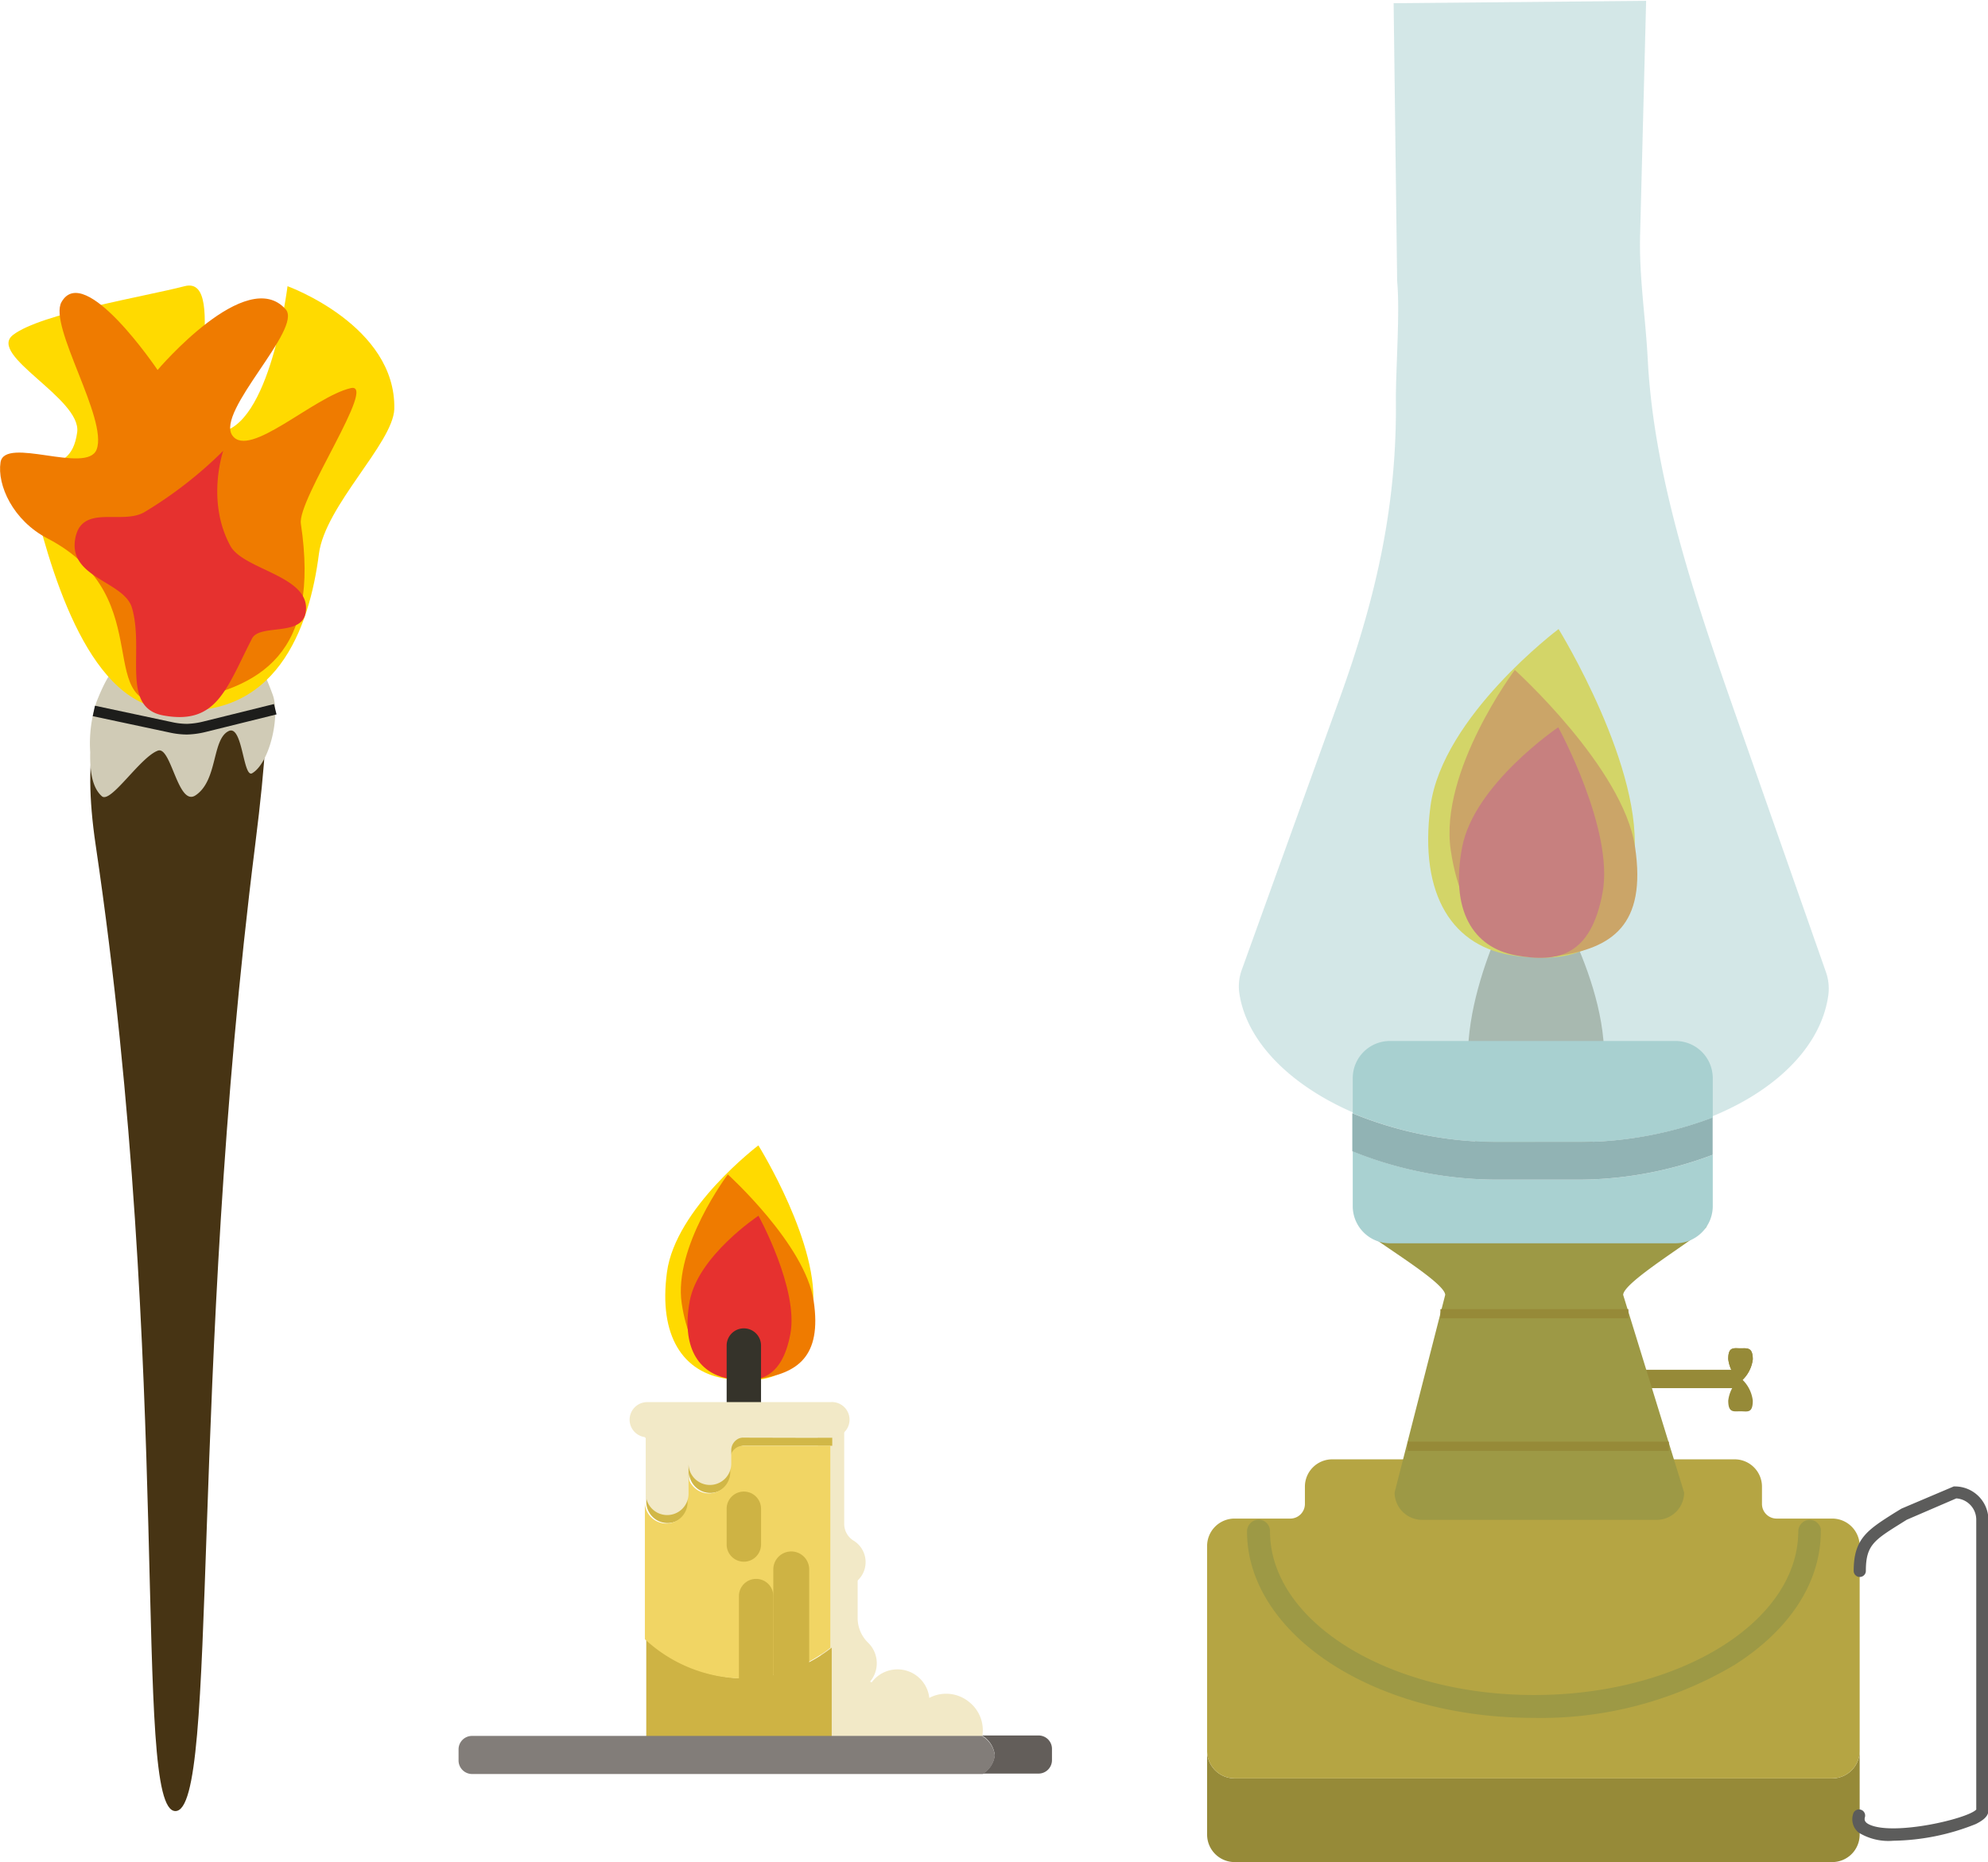 <svg id="first_page" data-name="first page" xmlns="http://www.w3.org/2000/svg" viewBox="0 0 186.2 174.44"><defs><style>.firstPagemodal-1{fill:#968a38;}.firstPagemodal-2{fill:#b5a543;}.firstPagemodal-3{fill:#9d9945;}.firstPagemodal-4{fill:#5c5c5b;}.firstPagemodal-22,.firstPagemodal-5{fill:none;}.firstPagemodal-6{fill:#a9a291;}.firstPagemodal-12,.firstPagemodal-7{fill:#a9d1d1;}.firstPagemodal-8{fill:#91b3b4;}.firstPagemodal-9{fill:#ffda00;}.firstPagemodal-10{fill:#ef7b00;}.firstPagemodal-11{fill:#e6312f;}.firstPagemodal-12{opacity:0.5;isolation:isolate;}.firstPagemodal-13{fill:#35332a;}.firstPagemodal-14{fill:#f2e9c7;}.firstPagemodal-15{fill:#f1d564;}.firstPagemodal-16{fill:#d1b747;}.firstPagemodal-17{fill:#ceb344;}.firstPagemodal-18{fill:#635e5a;}.firstPagemodal-19{fill:#827d79;}.firstPagemodal-20{fill:#473414;}.firstPagemodal-21{fill:#d0cbb6;}.firstPagemodal-22{stroke:#1d1d1b;stroke-miterlimit:10;}</style></defs><g id="gass-lamp"><g id="oil_lamp_body" data-name="oil lamp body"><rect class="firstPagemodal-1" x="148.45" y="128.32" width="14.56" height="1.72"/><path class="firstPagemodal-1" d="M210,383.16H154a2.58,2.58,0,0,1-2.56-2.56v7.84A2.58,2.58,0,0,0,154,391h56a2.57,2.57,0,0,0,2.56-2.56V380.6A2.58,2.58,0,0,1,210,383.16Z" transform="translate(-38.38 -216.56)"/><path class="firstPagemodal-2" d="M210,358.82h-5.24a1.37,1.37,0,0,1-1.35-1.37v-1.62a2.56,2.56,0,0,0-2.56-2.56H163.16a2.56,2.56,0,0,0-2.56,2.56v1.59a1.37,1.37,0,0,1-1.33,1.4H154a2.57,2.57,0,0,0-2.56,2.56V380.6a2.58,2.58,0,0,0,2.56,2.56h56a2.58,2.58,0,0,0,2.56-2.56V361.38A2.57,2.57,0,0,0,210,358.82Z" transform="translate(-38.38 -216.56)"/><path class="firstPagemodal-3" d="M182,377.49c-7.09,0-13.78-1.77-18.82-5s-8-7.71-8-12.44a1.11,1.11,0,0,1,1-1.13,1.08,1.08,0,0,1,1.15,1V360c0,8.47,11.1,15.35,24.74,15.35s24.69-6.86,24.74-15.3a1.1,1.1,0,0,1,.84-1.09,1.07,1.07,0,0,1,1.27.82.82.82,0,0,1,0,.22c0,4.77-2.87,9.21-8.05,12.51A35.47,35.47,0,0,1,182,377.49Z" transform="translate(-38.38 -216.56)"/><path class="firstPagemodal-3" d="M193.56,358.94h-22a2.58,2.58,0,0,1-2.56-2.56l4.74-18.51c0-1.41-9.25-6.54-7.84-6.54h32.18c1.41,0-7.67,5.13-7.67,6.54l5.71,18.51A2.57,2.57,0,0,1,193.56,358.94Z" transform="translate(-38.38 -216.56)"/><path class="firstPagemodal-4" d="M215.72,389a5.34,5.34,0,0,1-3.25-.76,1.6,1.6,0,0,1-.53-1.72.57.57,0,0,1,1.12.24.06.06,0,0,0,0,0c-.07.24-.08.5.42.73,2.29,1.06,9.18-.54,10-1.41V358.93a2,2,0,0,0-1.87-2l-4.64,2-.56.35c-2.51,1.57-3.27,2.05-3.27,4.44a.57.57,0,1,1-1.14,0c0-3,1.27-3.82,3.8-5.42l.67-.41,4.9-2.08h.12a3.14,3.14,0,0,1,3.13,3.14v27.22c0,.62-.67,1-1.17,1.26A21.48,21.48,0,0,1,215.72,389Zm7.72-2.81Z" transform="translate(-38.38 -216.56)"/><line class="firstPagemodal-5" x1="134.07" y1="126.38" x2="154.5" y2="126.38"/><rect class="firstPagemodal-1" x="131.84" y="135.06" width="24.47" height="0.86"/><rect class="firstPagemodal-1" x="134.91" y="122.64" width="17.61" height="0.86"/><path class="firstPagemodal-1" d="M202.55,343.91A3.25,3.25,0,0,1,201.4,346a3.25,3.25,0,0,1-1.15-2.13c0-1.18.52-1,1.15-1S202.55,342.74,202.55,343.91Z" transform="translate(-38.38 -216.56)"/><path class="firstPagemodal-1" d="M202.55,343.91A3.25,3.25,0,0,1,201.4,346a3.25,3.25,0,0,1-1.15-2.13c0-1.18.52-1,1.15-1S202.55,342.74,202.55,343.91Z" transform="translate(-38.38 -216.56)"/><path class="firstPagemodal-1" d="M202.55,347.77a3.25,3.25,0,0,0-1.15-2.12,3.25,3.25,0,0,0-1.15,2.12c0,1.18.52,1,1.15,1S202.55,349,202.55,347.77Z" transform="translate(-38.38 -216.56)"/><path class="firstPagemodal-6" d="M188.63,315.55c0,8.45-.29,9.42-6.69,9.42s-6.07-1-6.07-9.42,6.06-18.14,6.06-18.14S188.63,307.09,188.63,315.55Z" transform="translate(-38.38 -216.56)"/><path class="firstPagemodal-7" d="M185.94,323.55a35.53,35.53,0,0,0,12.86-2.29v-3.74a3.48,3.48,0,0,0-3.49-3.44H168.57a3.48,3.48,0,0,0-3.49,3.44v3.34a36.18,36.18,0,0,0,13.9,2.7Z" transform="translate(-38.38 -216.56)"/><path class="firstPagemodal-7" d="M178.91,327.07a36.21,36.21,0,0,1-13.83-2.66v5.18a3.48,3.48,0,0,0,3.49,3.44h26.74a3.48,3.48,0,0,0,3.49-3.44v-4.85a35.64,35.64,0,0,1-12.92,2.33Z" transform="translate(-38.38 -216.56)"/><path class="firstPagemodal-8" d="M185.94,323.55h-7a36,36,0,0,1-13.9-2.7v3.56a36.21,36.21,0,0,0,13.83,2.66h7a35.67,35.67,0,0,0,12.92-2.33v-3.49A35.7,35.7,0,0,1,185.94,323.55Z" transform="translate(-38.38 -216.56)"/></g><path id="yellow_flame_lamp" data-name="yellow flame lamp" class="firstPagemodal-9" d="M191.39,297.17c-1.12,8.46-5.41,9.68-11.14,8.92s-9-5.57-7.89-14,12-16.6,12-16.6S192.52,288.72,191.39,297.17Z" transform="translate(-38.38 -216.56)"/><path id="orange_flame_lamp" data-name="orange flame lamp" class="firstPagemodal-10" d="M191.52,295.89c1.11,7.39-2.2,9.47-7.21,10.22s-8.95-2.5-10.05-9.9,6-16.89,6-16.89S190.42,288.49,191.52,295.89Z" transform="translate(-38.38 -216.56)"/><path id="red_flame_lamp" data-name="red flame lamp" class="firstPagemodal-11" d="M188.48,300.19c-1.1,5.9-4.15,6.6-8.15,5.86s-6.13-4.24-5-10.14,9-11.22,9-11.22S189.58,294.3,188.48,300.19Z" transform="translate(-38.38 -216.56)"/><path id="glas" class="firstPagemodal-12" d="M185.81,323.55H179c-12.56,0-23.46-6.31-24.55-14a4.58,4.58,0,0,1,.26-2.2L163.85,282c3.53-9.76,5.39-18.37,5.27-28.09,0-2.87.39-8.16.12-11l-.33-26.05,23.65-.22L192,238.43c-.12,4,.5,7.77.71,11.77.61,11.9,5,24.12,9.13,35.87l7.56,21.55a4.67,4.67,0,0,1,.23,2.13C208.6,317.44,198.33,323.55,185.81,323.55Z" transform="translate(-38.38 -216.56)"/></g><g id="candle"><path id="yellow_flame" data-name="yellow flame" class="firstPagemodal-9" d="M114.49,339.36c-.8,6.05-3.87,6.92-8,6.37s-6.45-4-5.64-10,8.56-11.87,8.56-11.87S115.3,333.31,114.49,339.36Z" transform="translate(-38.38 -216.56)"/><path id="orange_flame" data-name="orange flame" class="firstPagemodal-10" d="M114.59,338.43c.79,5.29-1.58,6.78-5.17,7.31s-6.4-1.79-7.19-7.08,4.32-12.08,4.32-12.08S113.8,333.14,114.59,338.43Z" transform="translate(-38.38 -216.56)"/><path id="red_flame" data-name="red flame" class="firstPagemodal-11" d="M112.41,341.51c-.79,4.22-3,4.72-5.83,4.19s-4.38-3-3.6-7.25,6.44-8,6.44-8S113.19,337.29,112.41,341.51Z" transform="translate(-38.38 -216.56)"/><g id="candle_body" data-name="candle body"><path class="firstPagemodal-13" d="M108.05,341h0a1.61,1.61,0,0,1,1.61,1.61v6.54a1.61,1.61,0,0,1-1.61,1.61h0a1.61,1.61,0,0,1-1.61-1.61v-6.54A1.61,1.61,0,0,1,108.05,341Z" transform="translate(-38.38 -216.56)"/><path class="firstPagemodal-14" d="M127,375.23a3.33,3.33,0,0,0-1.58.39,3,3,0,0,0-5.4-1.45,3.88,3.88,0,1,0-.08,6.71,3.26,3.26,0,0,0,4.6.45l.25-.22a3.36,3.36,0,1,0,4.43-5.05,3.39,3.39,0,0,0-2.22-.83Z" transform="translate(-38.38 -216.56)"/><path class="firstPagemodal-14" d="M118.71,368.16v-3.91a1.65,1.65,0,0,0-1.32-1.64,1.63,1.63,0,0,0-1.91,1.3c0,.1,0,.2,0,.3v6.71h0a.58.58,0,0,1-.06.26,2.68,2.68,0,1,0,4.27-.73A3.22,3.22,0,0,1,118.71,368.16Z" transform="translate(-38.38 -216.56)"/><path class="firstPagemodal-14" d="M117.45,359.34v-9.89a1.26,1.26,0,0,0-1.11-1.27,1.24,1.24,0,0,0-1.35,1.11s0,.08,0,.12v12.42a2.36,2.36,0,1,0,3.36-.93A1.84,1.84,0,0,1,117.45,359.34Z" transform="translate(-38.38 -216.56)"/><path class="firstPagemodal-15" d="M102.82,352.12V352h0A.81.81,0,0,1,102.82,352.12Z" transform="translate(-38.38 -216.56)"/><path class="firstPagemodal-16" d="M98.91,351.21v.91h0v5.17a2,2,0,0,0,2,1.95h0a2,2,0,0,0,2-1.95v-2.87a2,2,0,0,0,2,2h0a2,2,0,0,0,2-2v-1.24A1.21,1.21,0,0,1,108,352h8.33v-.75Zm3.91.91a.81.81,0,0,0,0-.16h0Z" transform="translate(-38.38 -216.56)"/><path class="firstPagemodal-17" d="M98.91,370.08v9.83h17.37v-9a13.46,13.46,0,0,1-8.2,2.88A13.72,13.72,0,0,1,98.91,370.08Z" transform="translate(-38.38 -216.56)"/><path class="firstPagemodal-15" d="M116.16,352H108a1.21,1.21,0,0,0-1.22,1.21v1.25a2,2,0,0,1-2,2h0a2,2,0,0,1-2-2v2.87a2,2,0,0,1-2,1.95h0a2,2,0,0,1-2-1.95v12.79a13.72,13.72,0,0,0,9.17,3.68,13.44,13.44,0,0,0,8.2-2.88V352Z" transform="translate(-38.38 -216.56)"/><path class="firstPagemodal-14" d="M116.16,347.91H99a1.65,1.65,0,0,0-1.65,1.65h0a1.65,1.65,0,0,0,1.37,1.62.19.19,0,0,1,.15.19h0v5.17a2,2,0,0,0,2,1.95h0a2,2,0,0,0,2-1.95v-2.87a2,2,0,0,0,2,2h0a2,2,0,0,0,2-2v-1.24a1.21,1.21,0,0,1,1.21-1.22h8.22a1.66,1.66,0,0,0,1.65-1.65h0A1.65,1.65,0,0,0,116.16,347.91Zm-13.34,3.46a1,1,0,0,0,0-.17h0Z" transform="translate(-38.38 -216.56)"/><path class="firstPagemodal-18" d="M135.66,379.14h-5.32a2.41,2.41,0,0,1,1.21,1.82,2.33,2.33,0,0,1-1.12,1.75h5.22a1.26,1.26,0,0,0,1.26-1.26V380.4A1.25,1.25,0,0,0,135.66,379.14Z" transform="translate(-38.38 -216.56)"/><path class="firstPagemodal-19" d="M131.56,381a2.43,2.43,0,0,0-1.22-1.82H82.58a1.26,1.26,0,0,0-1.25,1.26v1.05a1.27,1.27,0,0,0,1.25,1.26h47.86A2.34,2.34,0,0,0,131.56,381Z" transform="translate(-38.38 -216.56)"/><path class="firstPagemodal-17" d="M109.2,364.47h0a1.61,1.61,0,0,1,1.61,1.61v8.45a1.61,1.61,0,0,1-1.61,1.6h0a1.61,1.61,0,0,1-1.61-1.6v-8.45A1.61,1.61,0,0,1,109.2,364.47Z" transform="translate(-38.38 -216.56)"/><path class="firstPagemodal-17" d="M112.49,361.9h0a1.68,1.68,0,0,1,1.68,1.68v10.87a1.68,1.68,0,0,1-1.68,1.68h0a1.68,1.68,0,0,1-1.68-1.68V363.58A1.68,1.68,0,0,1,112.49,361.9Z" transform="translate(-38.38 -216.56)"/><path class="firstPagemodal-17" d="M108.05,356.29h0a1.61,1.61,0,0,1,1.61,1.61v3.35a1.61,1.61,0,0,1-1.61,1.61h0a1.61,1.61,0,0,1-1.61-1.61V357.9A1.61,1.61,0,0,1,108.05,356.29Z" transform="translate(-38.38 -216.56)"/></g></g><g id="torch"><g id="body_torch" data-name="body torch"><path class="firstPagemodal-20" d="M62.28,295.72c-6.24,49.6-3.35,90.5-7.47,90.5s-.15-41.05-7.47-90.5c-2.68-18.08,6.15-16.55,6.9-12.5C56.64,296.08,66.45,262.54,62.28,295.72Z" transform="translate(-38.38 -216.56)"/><path class="firstPagemodal-21" d="M63.92,281.63c.73,2-.28,6.39-1.91,7.36-.87.53-.89-4.6-2.22-3.94-1.57.77-1,4.59-3.07,6-1.67,1.17-2.3-4.63-3.55-4.17-1.66.6-4.43,5-5.25,4.27s-1.14-2.09-1.09-4.11a12.53,12.53,0,0,1,.59-4.73c2.09-5.28,3.15-4,8.72-4.35C61.13,277.72,61.8,275.89,63.92,281.63Z" transform="translate(-38.38 -216.56)"/><path class="firstPagemodal-22" d="M47.17,283.16l7.18,1.53a7.2,7.2,0,0,0,1.54.18h0a7.63,7.63,0,0,0,1.65-.23L64.16,283" transform="translate(-38.38 -216.56)"/></g><path id="yellow_torch" data-name="yellow torch" class="firstPagemodal-9" d="M68.25,268.45c-.87,6.81-3.94,15.95-14.55,14.54C46.44,282,43,269.8,41.17,262.05c-.85-3.57,3.78-.05,4.44-5,.42-3.16-8.47-7.23-6-9.12,2.59-2,12.42-3.61,16.06-4.56,4.35-1.13-.72,13.9,3.12,13.68,4.87-.27,6.52-13.68,6.52-13.68s10.19,3.68,10,11.52C75.18,258.09,68.83,263.93,68.25,268.45Z" transform="translate(-38.38 -216.56)"/><path id="orange_torch" data-name="orange torch" class="firstPagemodal-10" d="M66.56,265.62c1.81,12.1-3.61,15.48-11.8,16.71S53.68,272.66,42.83,267c-3.24-1.68-4.73-5-4.4-7.13.39-2.48,8.1,1.15,9-1.2,1.09-2.84-4.54-11.6-3.29-13.81,2.15-3.82,9,6.36,9,6.36s8.34-9.84,12-5.68c1.61,1.82-6.57,9.57-5,11.81s7.65-3.64,11.09-4.43C73.8,252.32,66.22,263.34,66.56,265.62Z" transform="translate(-38.38 -216.56)"/><path id="red_torch" data-name="red torch" class="firstPagemodal-11" d="M67,274c-.41,2.19-4.25,1-5,2.35-2.43,4.72-3.3,8.17-8.34,7.23-4-.75-1.74-6.05-2.92-10.08-.74-2.51-6-2.79-5.31-6.5.61-3.27,4.37-1.24,6.47-2.46a38.8,38.8,0,0,0,7.39-5.75s-1.64,4.73.69,8.95C61.29,270,67.65,270.54,67,274Z" transform="translate(-38.38 -216.56)"/></g></svg>